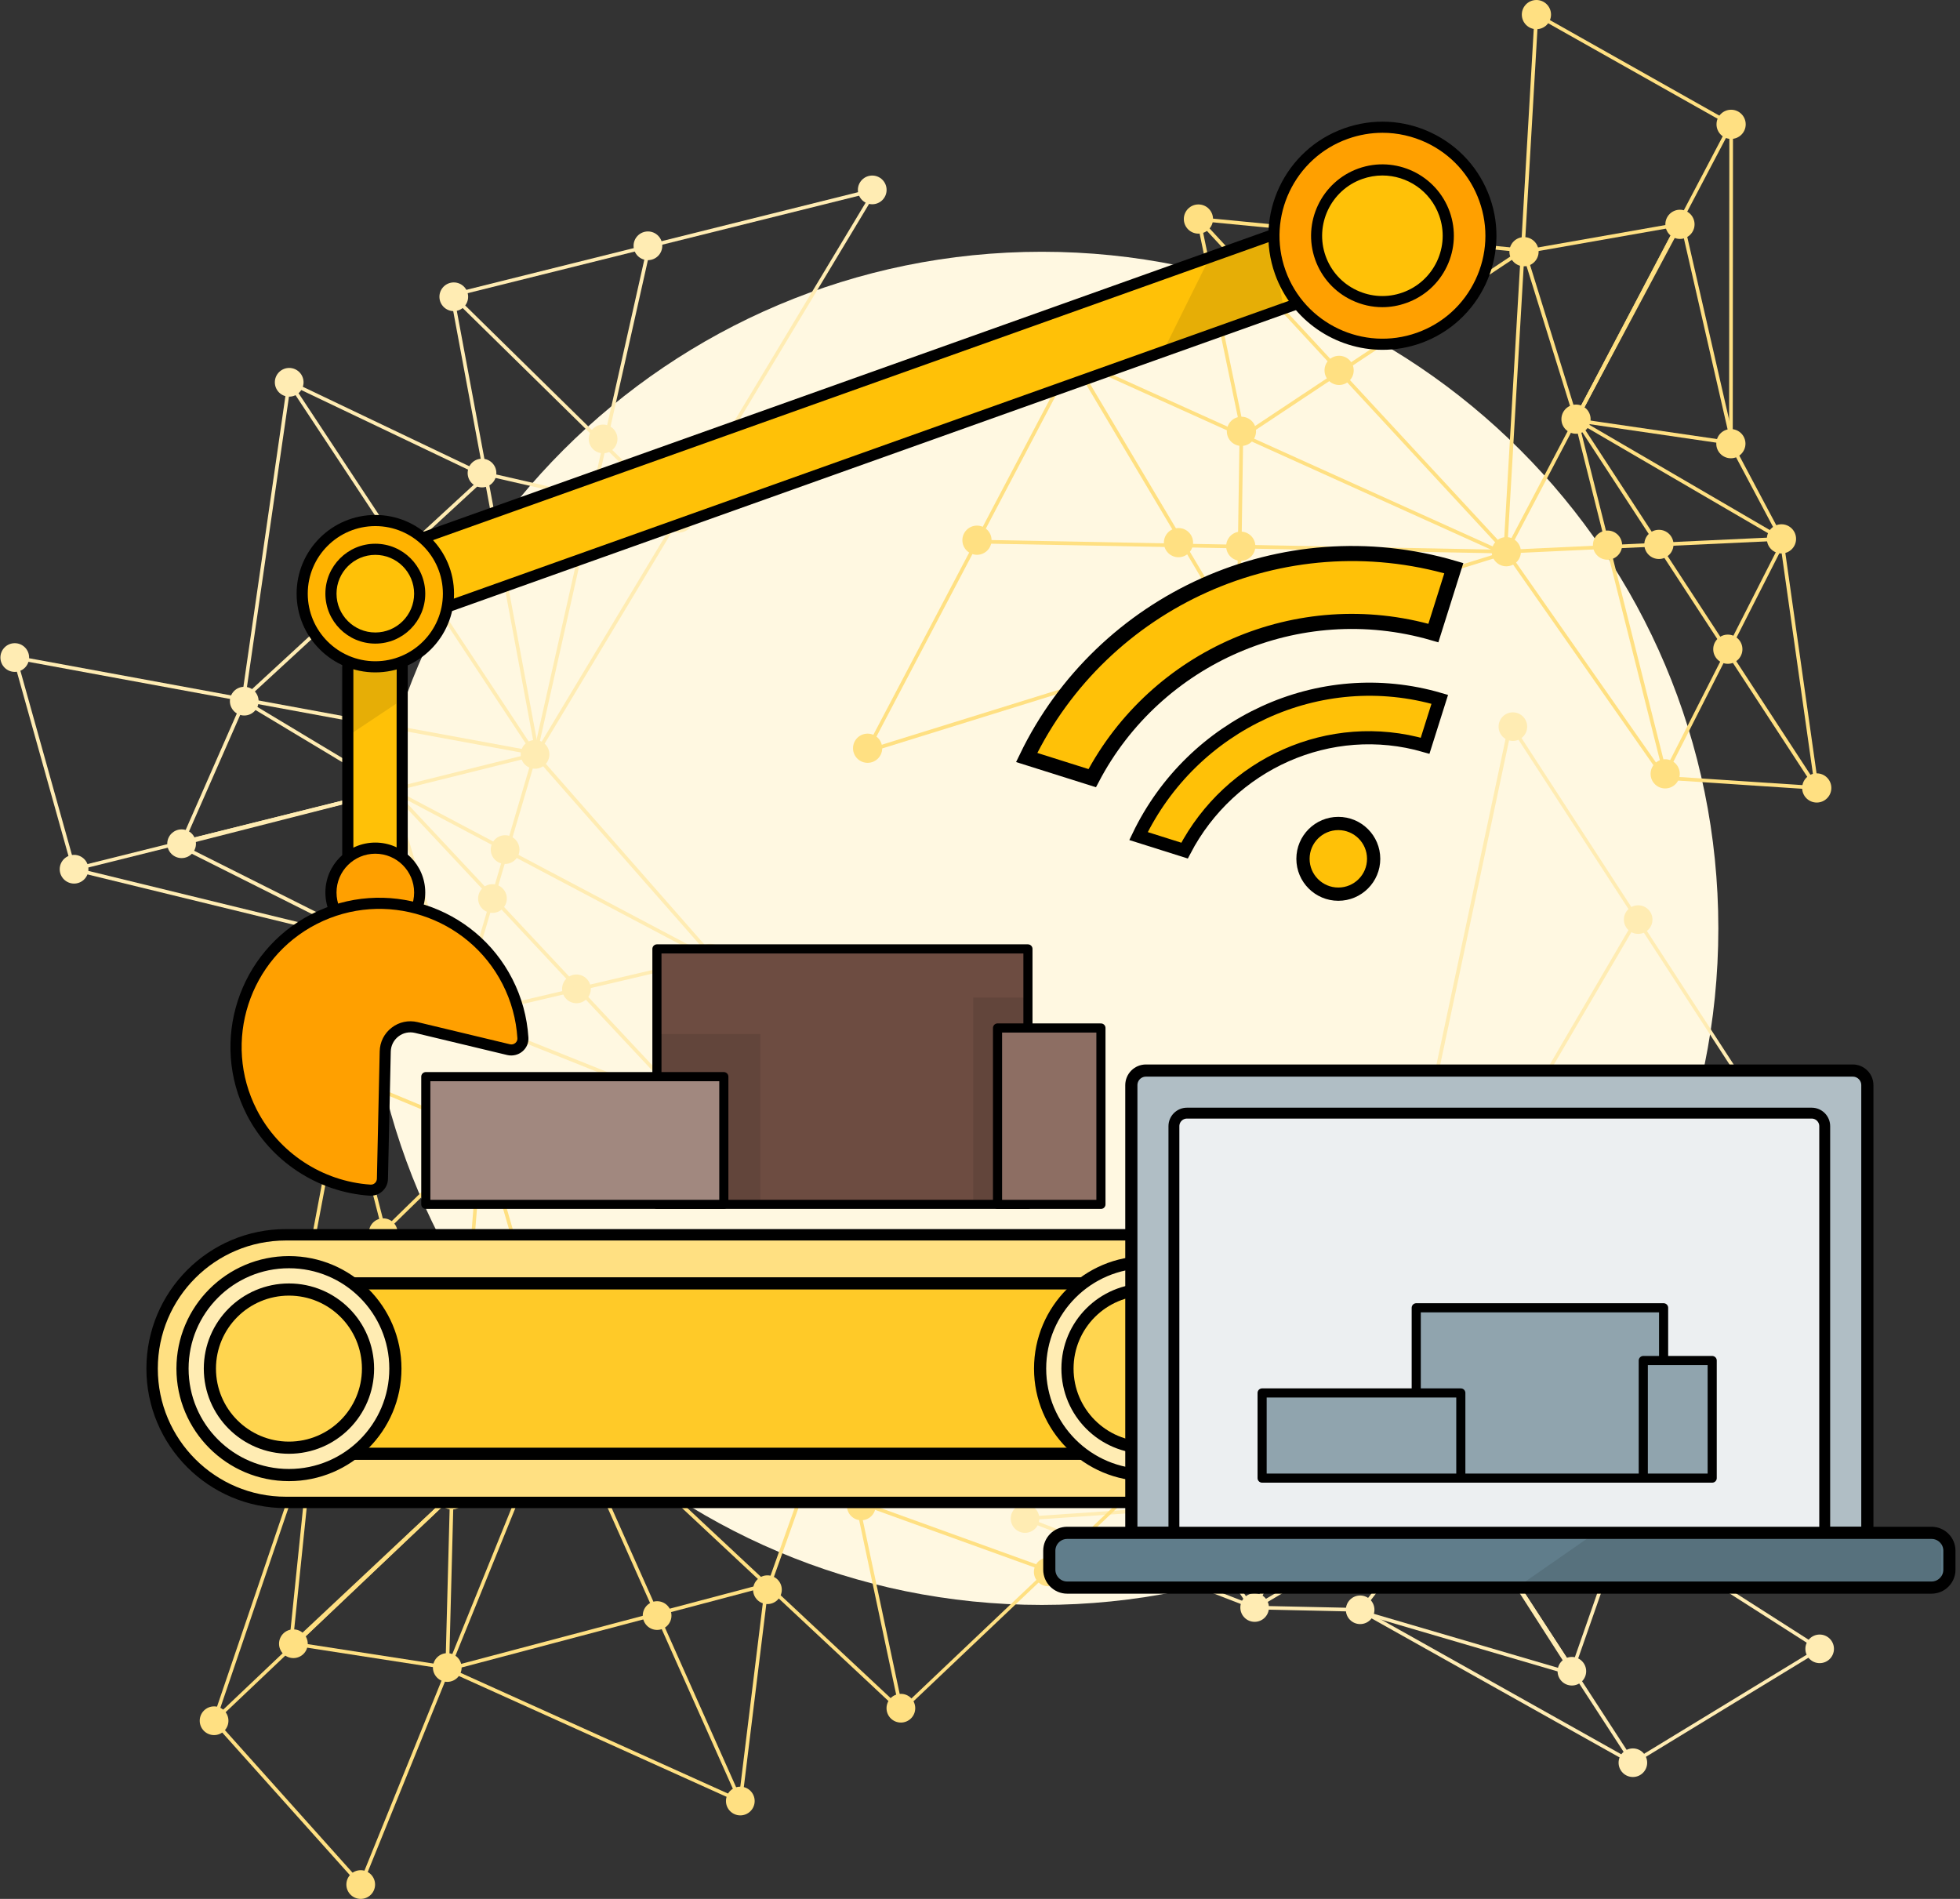 <svg width="384" height="372" viewBox="0 0 384 372" fill="none" xmlns="http://www.w3.org/2000/svg">
<rect x="0" y="0" width="384" height="372" fill="#333333" stroke="none"/>
<g clip-path="url(#clip0)">
<path d="M204.11 314.409C277.312 314.409 336.654 255.067 336.654 181.865C336.654 108.663 277.312 49.321 204.11 49.321C130.908 49.321 71.566 108.663 71.566 181.865C71.566 255.067 130.908 314.409 204.11 314.409Z" fill="#FFF8E1"/>
<path d="M268.826 267.174C268.826 267.197 268.814 267.233 268.814 267.257C268.814 267.364 268.874 267.46 268.957 267.531C268.969 267.567 268.981 267.614 269.005 267.65L319.601 345.511C319.709 345.666 319.911 345.713 320.078 345.618L356.673 323.311C356.78 323.251 356.839 323.132 356.839 323.013C356.839 322.894 356.78 322.775 356.673 322.715L269.768 267.221L342.492 213.503C342.647 213.396 342.683 213.181 342.576 213.026L296.222 141.696C296.15 141.577 296.007 141.517 295.864 141.541C295.721 141.565 295.614 141.672 295.59 141.815L269.053 266.876L268.946 266.959C268.898 267.019 268.85 267.09 268.826 267.174ZM269.923 266.268L296.126 142.804L341.837 213.146L269.923 266.268ZM320.018 344.843L270.352 268.413L355.85 323.013L320.018 344.843Z" fill="#FFECB3"/>
<path d="M313.107 234.463C313.095 234.499 313.095 234.523 313.095 234.559L317.969 298.656C317.981 298.799 318.088 298.93 318.231 298.966C318.374 299.002 318.529 298.954 318.612 298.823L354.254 247.488C354.313 247.392 354.337 247.285 354.301 247.178C354.266 247.071 354.182 246.987 354.075 246.952L313.572 234.201C313.465 234.165 313.345 234.189 313.25 234.261C313.167 234.32 313.131 234.392 313.107 234.463ZM318.6 297.631L313.846 235.035L353.408 247.488L318.6 297.631Z" fill="#FFECB3"/>
<path d="M266.062 315.636C266.05 315.696 266.05 315.756 266.074 315.815C266.11 315.922 266.193 316.006 266.312 316.042L308.639 328.458C308.782 328.494 308.937 328.446 309.02 328.327C309.103 328.208 309.115 328.053 309.032 327.922L285.271 291.363C285.211 291.268 285.104 291.208 284.997 291.208C284.878 291.208 284.77 291.256 284.711 291.339L266.145 315.493C266.098 315.541 266.074 315.589 266.062 315.636ZM307.924 327.517L267.003 315.517L284.949 292.162L307.924 327.517Z" fill="#FFECB3"/>
<path d="M200.475 297.416C200.463 297.476 200.463 297.536 200.487 297.595C200.523 297.691 200.594 297.774 200.69 297.81L245.685 315.231C245.852 315.291 246.043 315.219 246.126 315.064L269.756 267.817C269.815 267.697 269.804 267.566 269.732 267.459C269.661 267.352 269.541 267.292 269.41 267.304L216.741 272.595C216.633 272.607 216.538 272.667 216.479 272.75L200.535 297.285C200.499 297.333 200.487 297.381 200.475 297.416ZM245.638 314.48L201.345 297.321L216.967 273.286L268.838 268.079L245.638 314.48Z" fill="#FFECB3"/>
<path d="M356.506 325.813C358.052 325.813 359.306 324.559 359.306 323.013C359.306 321.466 358.052 320.212 356.506 320.212C354.959 320.212 353.706 321.466 353.706 323.013C353.706 324.559 354.959 325.813 356.506 325.813Z" fill="#FFECB3"/>
<path d="M266.479 318.163C268.026 318.163 269.279 316.909 269.279 315.362C269.279 313.816 268.026 312.562 266.479 312.562C264.932 312.562 263.679 313.816 263.679 315.362C263.679 316.909 264.932 318.163 266.479 318.163Z" fill="#FFECB3"/>
<path d="M269.446 270.462C270.993 270.462 272.247 269.208 272.247 267.662C272.247 266.115 270.993 264.861 269.446 264.861C267.9 264.861 266.646 266.115 266.646 267.662C266.646 269.208 267.9 270.462 269.446 270.462Z" fill="#FFECB3"/>
<path d="M320.948 182.949C322.495 182.949 323.749 181.696 323.749 180.149C323.749 178.603 322.495 177.349 320.948 177.349C319.402 177.349 318.148 178.603 318.148 180.149C318.148 181.696 319.402 182.949 320.948 182.949Z" fill="#FFECB3"/>
<path d="M280.29 217.638C281.837 217.638 283.09 216.384 283.09 214.837C283.09 213.291 281.837 212.037 280.29 212.037C278.743 212.037 277.49 213.291 277.49 214.837C277.49 216.384 278.743 217.638 280.29 217.638Z" fill="#FFECB3"/>
<path d="M217.384 276.242C218.931 276.242 220.185 274.988 220.185 273.441C220.185 271.895 218.931 270.641 217.384 270.641C215.838 270.641 214.584 271.895 214.584 273.441C214.584 274.988 215.838 276.242 217.384 276.242Z" fill="#FFECB3"/>
<path d="M200.821 300.288C202.367 300.288 203.621 299.035 203.621 297.488C203.621 295.941 202.367 294.688 200.821 294.688C199.274 294.688 198.021 295.941 198.021 297.488C198.021 299.035 199.274 300.288 200.821 300.288Z" fill="#FFECB3"/>
<path d="M232.363 298.394C233.909 298.394 235.163 297.14 235.163 295.594C235.163 294.047 233.909 292.793 232.363 292.793C230.816 292.793 229.562 294.047 229.562 295.594C229.562 297.14 230.816 298.394 232.363 298.394Z" fill="#FFECB3"/>
<path d="M261.057 288.014C262.604 288.014 263.857 286.761 263.857 285.214C263.857 283.668 262.604 282.414 261.057 282.414C259.511 282.414 258.257 283.668 258.257 285.214C258.257 286.761 259.511 288.014 261.057 288.014Z" fill="#FFECB3"/>
<path d="M256.362 296.689C257.909 296.689 259.163 295.436 259.163 293.889C259.163 292.343 257.909 291.089 256.362 291.089C254.816 291.089 253.562 292.343 253.562 293.889C253.562 295.436 254.816 296.689 256.362 296.689Z" fill="#FFECB3"/>
<path d="M245.804 317.722C247.351 317.722 248.605 316.468 248.605 314.921C248.605 313.375 247.351 312.121 245.804 312.121C244.258 312.121 243.004 313.375 243.004 314.921C243.004 316.468 244.258 317.722 245.804 317.722Z" fill="#FFECB3"/>
<path d="M296.4 145.151C297.947 145.151 299.201 143.898 299.201 142.351C299.201 140.805 297.947 139.551 296.4 139.551C294.854 139.551 293.6 140.805 293.6 142.351C293.6 143.898 294.854 145.151 296.4 145.151Z" fill="#FFECB3"/>
<path d="M353.956 250.097C355.503 250.097 356.756 248.844 356.756 247.297C356.756 245.751 355.503 244.497 353.956 244.497C352.41 244.497 351.156 245.751 351.156 247.297C351.156 248.844 352.41 250.097 353.956 250.097Z" fill="#FFECB3"/>
<path d="M315.455 259.463C317.001 259.463 318.255 258.21 318.255 256.663C318.255 255.117 317.001 253.863 315.455 253.863C313.908 253.863 312.654 255.117 312.654 256.663C312.654 258.21 313.908 259.463 315.455 259.463Z" fill="#FFECB3"/>
<path d="M314.406 237.407C315.952 237.407 317.206 236.153 317.206 234.606C317.206 233.06 315.952 231.806 314.406 231.806C312.859 231.806 311.605 233.06 311.605 234.606C311.605 236.153 312.859 237.407 314.406 237.407Z" fill="#FFECB3"/>
<path d="M301.667 216.446C303.214 216.446 304.468 215.193 304.468 213.646C304.468 212.099 303.214 210.846 301.667 210.846C300.121 210.846 298.867 212.099 298.867 213.646C298.867 215.193 300.121 216.446 301.667 216.446Z" fill="#FFECB3"/>
<path d="M295.233 226.539C296.779 226.539 298.033 225.285 298.033 223.739C298.033 222.192 296.779 220.938 295.233 220.938C293.686 220.938 292.433 222.192 292.433 223.739C292.433 225.285 293.686 226.539 295.233 226.539Z" fill="#FFECB3"/>
<path d="M319.911 348.12C321.458 348.12 322.711 346.866 322.711 345.32C322.711 343.773 321.458 342.52 319.911 342.52C318.365 342.52 317.111 343.773 317.111 345.32C317.111 346.866 318.365 348.12 319.911 348.12Z" fill="#FFECB3"/>
<path d="M307.959 330.198C309.506 330.198 310.76 328.945 310.76 327.398C310.76 325.851 309.506 324.598 307.959 324.598C306.413 324.598 305.159 325.851 305.159 327.398C305.159 328.945 306.413 330.198 307.959 330.198Z" fill="#FFECB3"/>
<path d="M285.092 294.557C286.639 294.557 287.893 293.303 287.893 291.756C287.893 290.21 286.639 288.956 285.092 288.956C283.546 288.956 282.292 290.21 282.292 291.756C282.292 293.303 283.546 294.557 285.092 294.557Z" fill="#FFECB3"/>
<path d="M317.981 301.528C319.528 301.528 320.781 300.274 320.781 298.728C320.781 297.181 319.528 295.927 317.981 295.927C316.434 295.927 315.181 297.181 315.181 298.728C315.181 300.274 316.434 301.528 317.981 301.528Z" fill="#FFECB3"/>
<path d="M341.861 216.029C343.407 216.029 344.661 214.775 344.661 213.229C344.661 211.682 343.407 210.428 341.861 210.428C340.314 210.428 339.061 211.682 339.061 213.229C339.061 214.775 340.314 216.029 341.861 216.029Z" fill="#FFECB3"/>
<path d="M284.342 291.232L308.043 328.184L318.434 298.465L284.342 291.232ZM307.864 326.599L285.843 292.269L317.517 298.99L307.864 326.599Z" fill="#FFECB3"/>
<path d="M279.051 214.516L314.227 234.904L314.585 234.308L281.541 215.159L341.861 213.574L341.849 212.871L279.051 214.516Z" fill="#FFECB3"/>
<path d="M268.719 268.198L354.039 247.643L353.872 246.951L270.161 267.137L321.031 180.197L320.424 179.851L268.719 268.198Z" fill="#FFECB3"/>
<path d="M217.039 273.37C217.015 273.465 217.039 273.561 217.086 273.632L244.648 314.779C244.756 314.934 244.97 314.981 245.137 314.874C245.292 314.767 245.34 314.552 245.232 314.386L218.195 274.025L284.198 291.876L245.626 314.624C245.495 314.707 245.423 314.862 245.459 315.017C245.495 315.172 245.638 315.279 245.792 315.279L266.372 315.732L319.721 345.642C319.887 345.737 320.102 345.677 320.197 345.511C320.293 345.344 320.233 345.129 320.066 345.034L266.646 315.065C266.598 315.041 266.539 315.017 266.479 315.017L247.044 314.6L285.271 292.055C285.39 291.983 285.461 291.84 285.438 291.709C285.414 291.566 285.318 291.459 285.187 291.423L217.468 273.108C217.325 273.072 217.182 273.12 217.086 273.239C217.062 273.275 217.051 273.322 217.039 273.37Z" fill="#FFECB3"/>
<path d="M200.475 297.417C200.463 297.452 200.463 297.476 200.463 297.512C200.475 297.703 200.642 297.846 200.833 297.834L285.104 292.09C285.295 292.078 285.438 291.911 285.426 291.721C285.414 291.53 285.247 291.387 285.056 291.399L200.785 297.143C200.63 297.154 200.511 297.274 200.475 297.417Z" fill="#FFECB3"/>
<path d="M105.61 147.844C105.598 147.868 105.574 147.892 105.563 147.916C105.491 147.987 105.384 148.035 105.277 148.011C105.241 148.035 105.205 148.059 105.157 148.059L14.594 170.616C14.404 170.664 14.225 170.557 14.165 170.366L2.547 128.886C2.511 128.767 2.547 128.647 2.63 128.552C2.714 128.457 2.833 128.421 2.952 128.445L104.86 147.201L88.225 57.901C88.189 57.722 88.308 57.544 88.487 57.496L171.435 36.821C171.578 36.785 171.721 36.833 171.805 36.952C171.888 37.071 171.9 37.226 171.829 37.346L105.634 147.463L105.658 147.594C105.67 147.69 105.658 147.773 105.61 147.844ZM105.443 146.426L170.792 37.715L88.975 58.092L105.443 146.426ZM14.761 169.866L103.656 147.713L3.393 129.255L14.761 169.866Z" fill="#FFECB3"/>
<path d="M95.482 93.459C95.47 93.483 95.446 93.518 95.422 93.542L47.912 137.322C47.805 137.418 47.638 137.441 47.507 137.37C47.376 137.298 47.304 137.155 47.328 137.013L56.313 74.846C56.325 74.738 56.397 74.643 56.492 74.584C56.587 74.536 56.706 74.524 56.814 74.572L95.327 92.958C95.434 93.006 95.505 93.113 95.517 93.221C95.541 93.304 95.517 93.387 95.482 93.459ZM48.162 136.119L94.552 93.364L56.945 75.418L48.162 136.119Z" fill="#FFECB3"/>
<path d="M74.438 185.369C74.402 185.416 74.366 185.464 74.307 185.5C74.199 185.559 74.08 185.559 73.973 185.511L34.352 165.635C34.221 165.564 34.149 165.433 34.161 165.278C34.173 165.135 34.28 165.016 34.423 164.98L76.952 154.386C77.059 154.363 77.178 154.386 77.262 154.458C77.345 154.529 77.393 154.649 77.381 154.756L74.474 185.237C74.485 185.273 74.462 185.321 74.438 185.369ZM35.531 165.409L73.842 184.63L76.654 155.161L35.531 165.409Z" fill="#FFECB3"/>
<path d="M135.139 216.923C135.103 216.97 135.067 217.018 135.007 217.054C134.912 217.101 134.805 217.113 134.71 217.078L89.69 199.048C89.523 198.977 89.428 198.798 89.488 198.619L104.502 147.69C104.538 147.57 104.633 147.475 104.764 147.439C104.895 147.415 105.014 147.451 105.11 147.547L140.203 187.537C140.274 187.621 140.298 187.728 140.286 187.835L135.198 216.803C135.174 216.839 135.162 216.887 135.139 216.923ZM90.25 198.512L134.567 216.255L139.559 187.883L104.991 148.5L90.25 198.512Z" fill="#FFECB3"/>
<path d="M2.893 131.626C4.446 131.626 5.705 130.367 5.705 128.814C5.705 127.261 4.446 126.002 2.893 126.002C1.34 126.002 0.081 127.261 0.081 128.814C0.081 130.367 1.34 131.626 2.893 131.626Z" fill="#FFECB3"/>
<path d="M74.319 187.692C75.872 187.692 77.131 186.433 77.131 184.88C77.131 183.326 75.872 182.067 74.319 182.067C72.765 182.067 71.506 183.326 71.506 184.88C71.506 186.433 72.765 187.692 74.319 187.692Z" fill="#FFECB3"/>
<path d="M104.824 150.597C106.377 150.597 107.636 149.338 107.636 147.785C107.636 146.231 106.377 144.972 104.824 144.972C103.271 144.972 102.012 146.231 102.012 147.785C102.012 149.338 103.271 150.597 104.824 150.597Z" fill="#FFECB3"/>
<path d="M126.941 50.965C128.494 50.965 129.753 49.706 129.753 48.153C129.753 46.6 128.494 45.341 126.941 45.341C125.387 45.341 124.128 46.6 124.128 48.153C124.128 49.706 125.387 50.965 126.941 50.965Z" fill="#FFECB3"/>
<path d="M133.053 104.326C134.607 104.326 135.866 103.067 135.866 101.514C135.866 99.961 134.607 98.702 133.053 98.702C131.5 98.702 130.241 99.961 130.241 101.514C130.241 103.067 131.5 104.326 133.053 104.326Z" fill="#FFECB3"/>
<path d="M139.143 190.528C140.696 190.528 141.955 189.269 141.955 187.716C141.955 186.163 140.696 184.904 139.143 184.904C137.59 184.904 136.331 186.163 136.331 187.716C136.331 189.269 137.59 190.528 139.143 190.528Z" fill="#FFECB3"/>
<path d="M134.829 219.556C136.382 219.556 137.641 218.297 137.641 216.744C137.641 215.19 136.382 213.931 134.829 213.931C133.276 213.931 132.017 215.19 132.017 216.744C132.017 218.297 133.276 219.556 134.829 219.556Z" fill="#FFECB3"/>
<path d="M112.939 196.534C114.492 196.534 115.751 195.275 115.751 193.722C115.751 192.169 114.492 190.909 112.939 190.909C111.386 190.909 110.126 192.169 110.126 193.722C110.126 195.275 111.386 196.534 112.939 196.534Z" fill="#FFECB3"/>
<path d="M98.961 169.246C100.514 169.246 101.773 167.987 101.773 166.434C101.773 164.88 100.514 163.621 98.961 163.621C97.408 163.621 96.149 164.88 96.149 166.434C96.149 167.987 97.408 169.246 98.961 169.246Z" fill="#FFECB3"/>
<path d="M96.483 178.838C98.036 178.838 99.295 177.579 99.295 176.026C99.295 174.473 98.036 173.214 96.483 173.214C94.93 173.214 93.67 174.473 93.67 176.026C93.67 177.579 94.93 178.838 96.483 178.838Z" fill="#FFECB3"/>
<path d="M89.822 201.527C91.375 201.527 92.634 200.268 92.634 198.715C92.634 197.161 91.375 195.902 89.822 195.902C88.268 195.902 87.009 197.161 87.009 198.715C87.009 200.268 88.268 201.527 89.822 201.527Z" fill="#FFECB3"/>
<path d="M170.887 40.015C172.441 40.015 173.7 38.755 173.7 37.202C173.7 35.649 172.441 34.39 170.887 34.39C169.334 34.39 168.075 35.649 168.075 37.202C168.075 38.755 169.334 40.015 170.887 40.015Z" fill="#FFECB3"/>
<path d="M56.659 77.705C58.212 77.705 59.471 76.446 59.471 74.893C59.471 73.34 58.212 72.081 56.659 72.081C55.106 72.081 53.847 73.34 53.847 74.893C53.847 76.446 55.106 77.705 56.659 77.705Z" fill="#FFECB3"/>
<path d="M78.549 110.976C80.102 110.976 81.361 109.716 81.361 108.163C81.361 106.61 80.102 105.351 78.549 105.351C76.995 105.351 75.736 106.61 75.736 108.163C75.736 109.716 76.995 110.976 78.549 110.976Z" fill="#FFECB3"/>
<path d="M94.433 95.484C95.987 95.484 97.246 94.225 97.246 92.672C97.246 91.119 95.987 89.86 94.433 89.86C92.88 89.86 91.621 91.119 91.621 92.672C91.621 94.225 92.88 95.484 94.433 95.484Z" fill="#FFECB3"/>
<path d="M118.158 88.799C119.712 88.799 120.971 87.54 120.971 85.987C120.971 84.434 119.712 83.175 118.158 83.175C116.605 83.175 115.346 84.434 115.346 85.987C115.346 87.54 116.605 88.799 118.158 88.799Z" fill="#FFECB3"/>
<path d="M115.978 100.632C117.531 100.632 118.79 99.373 118.79 97.82C118.79 96.267 117.531 95.008 115.978 95.008C114.425 95.008 113.166 96.267 113.166 97.82C113.166 99.373 114.425 100.632 115.978 100.632Z" fill="#FFECB3"/>
<path d="M14.511 173.095C16.064 173.095 17.323 171.836 17.323 170.282C17.323 168.729 16.064 167.47 14.511 167.47C12.958 167.47 11.699 168.729 11.699 170.282C11.699 171.836 12.958 173.095 14.511 173.095Z" fill="#FFECB3"/>
<path d="M35.579 168.102C37.132 168.102 38.391 166.843 38.391 165.29C38.391 163.736 37.132 162.477 35.579 162.477C34.026 162.477 32.767 163.736 32.767 165.29C32.767 166.843 34.026 168.102 35.579 168.102Z" fill="#FFECB3"/>
<path d="M76.821 157.58C78.374 157.58 79.633 156.321 79.633 154.768C79.633 153.214 78.374 151.955 76.821 151.955C75.268 151.955 74.009 153.214 74.009 154.768C74.009 156.321 75.268 157.58 76.821 157.58Z" fill="#FFECB3"/>
<path d="M47.853 140.17C49.406 140.17 50.665 138.911 50.665 137.358C50.665 135.805 49.406 134.546 47.853 134.546C46.3 134.546 45.041 135.805 45.041 137.358C45.041 138.911 46.3 140.17 47.853 140.17Z" fill="#FFECB3"/>
<path d="M88.904 60.951C90.457 60.951 91.716 59.692 91.716 58.139C91.716 56.586 90.457 55.327 88.904 55.327C87.351 55.327 86.092 56.586 86.092 58.139C86.092 59.692 87.351 60.951 88.904 60.951Z" fill="#FFECB3"/>
<path d="M77.715 154.899L34.959 165.814L47.686 136.845L77.715 154.899ZM36.199 164.777L75.915 154.636L48.02 137.87L36.199 164.777Z" fill="#FFECB3"/>
<path d="M134.186 102.134L94.35 93.006L94.505 92.327L131.922 100.894L88.654 58.389L89.154 57.889L134.186 102.134Z" fill="#FFECB3"/>
<path d="M104.991 148.667L56.361 75.084L56.957 74.703L104.669 146.903L126.845 48.142L127.536 48.297L104.991 148.667Z" fill="#FFECB3"/>
<path d="M139.44 187.894C139.393 187.978 139.309 188.037 139.214 188.061L90.763 199.417C90.572 199.465 90.381 199.346 90.346 199.155C90.298 198.965 90.417 198.774 90.608 198.738L138.153 187.597L77.393 155.482L90.155 198.631C90.203 198.786 90.143 198.941 90 199.024C89.869 199.108 89.69 199.096 89.583 198.988L74.151 185.213L14.428 170.64C14.237 170.592 14.118 170.402 14.165 170.211C14.213 170.02 14.404 169.901 14.594 169.949L74.402 184.546C74.461 184.558 74.509 184.582 74.557 184.629L89.13 197.642L76.475 154.875C76.439 154.744 76.475 154.589 76.594 154.505C76.701 154.41 76.856 154.398 76.987 154.47L139.309 187.418C139.44 187.489 139.512 187.632 139.488 187.775C139.488 187.799 139.464 187.847 139.44 187.894Z" fill="#FFECB3"/>
<path d="M135.139 216.922C135.127 216.946 135.103 216.97 135.079 216.994C134.936 217.125 134.71 217.125 134.579 216.982L76.559 155.006C76.428 154.863 76.428 154.636 76.571 154.505C76.714 154.374 76.94 154.374 77.071 154.517L135.091 216.493C135.198 216.613 135.21 216.791 135.139 216.922Z" fill="#FFECB3"/>
<path d="M294.983 108.866C295.007 108.854 295.043 108.843 295.067 108.831C295.162 108.771 295.222 108.676 295.233 108.569C295.269 108.545 295.293 108.509 295.317 108.473L339.466 24.523C339.562 24.357 339.49 24.142 339.323 24.047L301.192 2.55C301.084 2.49 300.953 2.49 300.846 2.55C300.739 2.61 300.667 2.717 300.655 2.848L294.554 107.997L210.39 69.984C210.223 69.9 210.009 69.972 209.925 70.139L169.482 147.034C169.41 147.165 169.434 147.32 169.518 147.427C169.613 147.534 169.756 147.582 169.899 147.534L294.614 108.795L294.733 108.854C294.816 108.89 294.9 108.89 294.983 108.866ZM293.625 108.354L170.507 146.593L210.39 70.758L293.625 108.354ZM338.68 24.488L295.341 106.888L301.346 3.444L338.68 24.488Z" fill="#FFE082"/>
<path d="M243.743 85.725C243.779 85.713 243.803 85.701 243.839 85.678L298.534 49.357C298.665 49.274 298.725 49.119 298.689 48.976C298.653 48.833 298.522 48.725 298.379 48.702L234.83 42.553C234.711 42.541 234.604 42.589 234.532 42.672C234.461 42.755 234.425 42.875 234.449 42.982L243.291 85.451C243.314 85.57 243.398 85.666 243.505 85.713C243.577 85.737 243.66 85.749 243.743 85.725ZM297.295 49.321L243.874 84.796L235.247 43.327L297.295 49.321Z" fill="#FFE082"/>
<path d="M339.561 87.155C339.621 87.131 339.68 87.107 339.716 87.06C339.8 86.976 339.823 86.857 339.8 86.738L329.742 42.827C329.707 42.684 329.587 42.577 329.444 42.553C329.301 42.529 329.147 42.612 329.087 42.743L308.353 82.162C308.293 82.269 308.293 82.388 308.353 82.496C308.412 82.603 308.508 82.674 308.615 82.686L339.406 87.179C339.454 87.179 339.514 87.167 339.561 87.155ZM329.266 43.923L338.989 86.392L309.223 82.043L329.266 43.923Z" fill="#FFE082"/>
<path d="M356.041 154.696C356.101 154.672 356.149 154.649 356.196 154.601C356.268 154.517 356.303 154.41 356.292 154.303L349.38 105.506C349.356 105.327 349.19 105.196 349.011 105.196L295.102 107.711C294.971 107.723 294.852 107.794 294.792 107.913C294.732 108.032 294.744 108.163 294.816 108.271L325.81 152.587C325.87 152.67 325.977 152.73 326.084 152.742L355.91 154.708C355.958 154.72 356.006 154.708 356.041 154.696ZM348.713 105.935L355.517 153.969L326.299 152.039L295.769 108.402L348.713 105.935Z" fill="#FFE082"/>
<path d="M301.013 5.72C302.592 5.72 303.873 4.439 303.873 2.86C303.873 1.28 302.592 0 301.013 0C299.433 0 298.153 1.28 298.153 2.86C298.153 4.439 299.433 5.72 301.013 5.72Z" fill="#FFE082"/>
<path d="M339.108 89.777C340.688 89.777 341.968 88.496 341.968 86.917C341.968 85.337 340.688 84.057 339.108 84.057C337.529 84.057 336.249 85.337 336.249 86.917C336.249 88.496 337.529 89.777 339.108 89.777Z" fill="#FFE082"/>
<path d="M295.114 110.94C296.693 110.94 297.974 109.66 297.974 108.08C297.974 106.501 296.693 105.22 295.114 105.22C293.534 105.22 292.254 106.501 292.254 108.08C292.254 109.66 293.534 110.94 295.114 110.94Z" fill="#FFE082"/>
<path d="M191.407 108.688C192.987 108.688 194.267 107.407 194.267 105.828C194.267 104.248 192.987 102.968 191.407 102.968C189.828 102.968 188.547 104.248 188.547 105.828C188.547 107.407 189.828 108.688 191.407 108.688Z" fill="#FFE082"/>
<path d="M242.611 127.622C244.191 127.622 245.471 126.342 245.471 124.762C245.471 123.183 244.191 121.903 242.611 121.903C241.032 121.903 239.751 123.183 239.751 124.762C239.751 126.342 241.032 127.622 242.611 127.622Z" fill="#FFE082"/>
<path d="M326.239 154.458C327.819 154.458 329.099 153.177 329.099 151.598C329.099 150.018 327.819 148.738 326.239 148.738C324.66 148.738 323.379 150.018 323.379 151.598C323.379 153.177 324.66 154.458 326.239 154.458Z" fill="#FFE082"/>
<path d="M355.934 157.222C357.514 157.222 358.794 155.942 358.794 154.362C358.794 152.783 357.514 151.502 355.934 151.502C354.355 151.502 353.074 152.783 353.074 154.362C353.074 155.942 354.355 157.222 355.934 157.222Z" fill="#FFE082"/>
<path d="M338.513 130.042C340.092 130.042 341.373 128.761 341.373 127.182C341.373 125.602 340.092 124.322 338.513 124.322C336.933 124.322 335.653 125.602 335.653 127.182C335.653 128.761 336.933 130.042 338.513 130.042Z" fill="#FFE082"/>
<path d="M314.942 109.653C316.522 109.653 317.802 108.372 317.802 106.793C317.802 105.214 316.522 103.933 314.942 103.933C313.363 103.933 312.083 105.214 312.083 106.793C312.083 108.372 313.363 109.653 314.942 109.653Z" fill="#FFE082"/>
<path d="M325.012 109.51C326.591 109.51 327.872 108.23 327.872 106.65C327.872 105.071 326.591 103.79 325.012 103.79C323.432 103.79 322.152 105.071 322.152 106.65C322.152 108.23 323.432 109.51 325.012 109.51Z" fill="#FFE082"/>
<path d="M349.023 108.426C350.602 108.426 351.883 107.145 351.883 105.566C351.883 103.986 350.602 102.706 349.023 102.706C347.443 102.706 346.163 103.986 346.163 105.566C346.163 107.145 347.443 108.426 349.023 108.426Z" fill="#FFE082"/>
<path d="M169.982 149.441C171.561 149.441 172.842 148.161 172.842 146.581C172.842 145.002 171.561 143.721 169.982 143.721C168.402 143.721 167.122 145.002 167.122 146.581C167.122 148.161 168.402 149.441 169.982 149.441Z" fill="#FFE082"/>
<path d="M234.794 45.77C236.374 45.77 237.654 44.49 237.654 42.91C237.654 41.331 236.374 40.05 234.794 40.05C233.215 40.05 231.935 41.331 231.935 42.91C231.935 44.49 233.215 45.77 234.794 45.77Z" fill="#FFE082"/>
<path d="M262.356 75.418C263.936 75.418 265.216 74.137 265.216 72.558C265.216 70.978 263.936 69.698 262.356 69.698C260.777 69.698 259.497 70.978 259.497 72.558C259.497 74.137 260.777 75.418 262.356 75.418Z" fill="#FFE082"/>
<path d="M243.219 87.358C244.798 87.358 246.079 86.077 246.079 84.498C246.079 82.918 244.798 81.638 243.219 81.638C241.639 81.638 240.359 82.918 240.359 84.498C240.359 86.077 241.639 87.358 243.219 87.358Z" fill="#FFE082"/>
<path d="M230.886 109.164C232.465 109.164 233.746 107.884 233.746 106.304C233.746 104.725 232.465 103.445 230.886 103.445C229.306 103.445 228.026 104.725 228.026 106.304C228.026 107.884 229.306 109.164 230.886 109.164Z" fill="#FFE082"/>
<path d="M243.088 109.867C244.667 109.867 245.948 108.587 245.948 107.007C245.948 105.428 244.667 104.147 243.088 104.147C241.508 104.147 240.228 105.428 240.228 107.007C240.228 108.587 241.508 109.867 243.088 109.867Z" fill="#FFE082"/>
<path d="M339.156 27.217C340.736 27.217 342.016 25.936 342.016 24.357C342.016 22.777 340.736 21.497 339.156 21.497C337.577 21.497 336.296 22.777 336.296 24.357C336.296 25.936 337.577 27.217 339.156 27.217Z" fill="#FFE082"/>
<path d="M329.135 46.807C330.714 46.807 331.995 45.526 331.995 43.947C331.995 42.367 330.714 41.087 329.135 41.087C327.555 41.087 326.275 42.367 326.275 43.947C326.275 45.526 327.555 46.807 329.135 46.807Z" fill="#FFE082"/>
<path d="M308.77 84.974C310.35 84.974 311.63 83.694 311.63 82.115C311.63 80.535 310.35 79.255 308.77 79.255C307.191 79.255 305.91 80.535 305.91 82.115C305.91 83.694 307.191 84.974 308.77 84.974Z" fill="#FFE082"/>
<path d="M298.582 52.169C300.161 52.169 301.441 50.889 301.441 49.309C301.441 47.73 300.161 46.45 298.582 46.45C297.002 46.45 295.722 47.73 295.722 49.309C295.722 50.889 297.002 52.169 298.582 52.169Z" fill="#FFE082"/>
<path d="M210.461 73.559C212.041 73.559 213.321 72.278 213.321 70.699C213.321 69.119 212.041 67.839 210.461 67.839C208.882 67.839 207.602 69.119 207.602 70.699C207.602 72.278 208.882 73.559 210.461 73.559Z" fill="#FFE082"/>
<path d="M308.687 83.032L329.79 43.47L298.117 49.035L308.687 83.032ZM328.468 44.423L308.854 81.185L299.047 49.595L328.468 44.423Z" fill="#FFE082"/>
<path d="M242.957 126.026L243.577 84.498L242.862 84.486L242.278 123.487L210.772 70.508L210.152 70.877L242.957 126.026Z" fill="#FFE082"/>
<path d="M295.948 108.449L235.056 42.672L234.532 43.148L294.28 107.699L191.419 105.744L191.407 106.459L295.948 108.449Z" fill="#FFE082"/>
<path d="M326.346 151.943C326.441 151.92 326.513 151.848 326.561 151.765L349.476 106.674C349.571 106.495 349.499 106.28 349.321 106.197C349.142 106.102 348.927 106.173 348.844 106.352L326.358 150.597L309.33 82.853L348.844 105.887C348.987 105.971 349.154 105.947 349.273 105.84C349.392 105.732 349.416 105.554 349.344 105.411L339.478 86.845L339.525 24.369C339.525 24.166 339.371 24.011 339.168 24.011C338.965 24.011 338.811 24.166 338.811 24.369L338.763 86.941C338.763 87 338.775 87.06 338.811 87.107L348.129 104.648L308.949 81.805C308.829 81.733 308.663 81.745 308.555 81.828C308.436 81.912 308.388 82.067 308.424 82.198L325.893 151.693C325.929 151.836 326.048 151.943 326.203 151.967C326.251 151.955 326.298 151.955 326.346 151.943Z" fill="#FFE082"/>
<path d="M356.041 154.696C356.077 154.684 356.101 154.672 356.137 154.649C356.304 154.541 356.351 154.315 356.244 154.148L309.068 81.912C308.961 81.745 308.734 81.698 308.567 81.805C308.401 81.912 308.353 82.138 308.46 82.305L355.624 154.553C355.732 154.696 355.898 154.744 356.041 154.696Z" fill="#FFE082"/>
<path d="M109.829 272.333C109.805 272.333 109.769 272.333 109.745 272.345C109.638 272.369 109.555 272.44 109.507 272.535C109.471 272.547 109.435 272.571 109.4 272.607L41.704 336.847C41.561 336.978 41.561 337.193 41.68 337.336L70.41 369.426C70.493 369.521 70.612 369.557 70.732 369.533C70.851 369.509 70.946 369.426 70.994 369.319L109.948 273.298L176.321 335.346C176.452 335.477 176.667 335.477 176.798 335.346L238.81 276.503C238.917 276.408 238.953 276.253 238.893 276.122C238.845 275.991 238.714 275.896 238.571 275.896L110.162 272.523L110.067 272.428C110.007 272.369 109.924 272.333 109.829 272.333ZM110.937 273.25L237.737 276.587L176.583 334.619L110.937 273.25ZM42.431 337.109L108.887 274.061L70.565 368.532L42.431 337.109Z" fill="#FFE082"/>
<path d="M150.248 310.119C150.213 310.119 150.177 310.119 150.153 310.131L87.7 326.659C87.557 326.694 87.45 326.825 87.438 326.968C87.426 327.111 87.51 327.254 87.641 327.314L144.886 353.148C144.993 353.196 145.101 353.184 145.208 353.136C145.303 353.077 145.375 352.981 145.387 352.874L150.594 310.512C150.606 310.393 150.558 310.286 150.475 310.202C150.415 310.155 150.332 310.119 150.248 310.119ZM88.844 327.088L149.831 310.953L144.755 352.326L88.844 327.088Z" fill="#FFE082"/>
<path d="M61.437 278.458C61.377 278.458 61.318 278.469 61.258 278.505C61.151 278.565 61.091 278.66 61.079 278.779L56.551 322.869C56.539 323.012 56.611 323.155 56.742 323.227C56.873 323.286 57.028 323.262 57.135 323.167L88.927 293.007C89.011 292.924 89.047 292.817 89.035 292.697C89.023 292.59 88.951 292.483 88.844 292.435L61.58 278.505C61.544 278.469 61.496 278.458 61.437 278.458ZM57.349 321.999L61.735 279.363L88.093 292.828L57.349 321.999Z" fill="#FFE082"/>
<path d="M67.455 210.309C67.395 210.309 67.336 210.321 67.276 210.356C67.181 210.404 67.121 210.499 67.097 210.595L58.101 258.236C58.065 258.415 58.172 258.593 58.351 258.641L109.364 273.357C109.483 273.393 109.626 273.357 109.71 273.262C109.793 273.167 109.829 273.036 109.793 272.917L94.945 221.832C94.922 221.725 94.838 221.641 94.743 221.605L67.574 210.333C67.538 210.321 67.502 210.309 67.455 210.309ZM58.851 258.057L67.705 211.155L94.314 222.201L108.947 272.511L58.851 258.057Z" fill="#FFE082"/>
<path d="M70.672 372C72.225 372 73.484 370.741 73.484 369.188C73.484 367.635 72.225 366.375 70.672 366.375C69.119 366.375 67.86 367.635 67.86 369.188C67.86 370.741 69.119 372 70.672 372Z" fill="#FFE082"/>
<path d="M61.782 281.627C63.336 281.627 64.595 280.368 64.595 278.815C64.595 277.262 63.336 276.003 61.782 276.003C60.229 276.003 58.97 277.262 58.97 278.815C58.97 280.368 60.229 281.627 61.782 281.627Z" fill="#FFE082"/>
<path d="M109.459 275.836C111.012 275.836 112.271 274.577 112.271 273.024C112.271 271.471 111.012 270.212 109.459 270.212C107.906 270.212 106.647 271.471 106.647 273.024C106.647 274.577 107.906 275.836 109.459 275.836Z" fill="#FFE082"/>
<path d="M205.373 310.751C206.926 310.751 208.185 309.492 208.185 307.938C208.185 306.385 206.926 305.126 205.373 305.126C203.82 305.126 202.561 306.385 202.561 307.938C202.561 309.492 203.82 310.751 205.373 310.751Z" fill="#FFE082"/>
<path d="M163.654 276.909C165.207 276.909 166.466 275.65 166.466 274.096C166.466 272.543 165.207 271.284 163.654 271.284C162.101 271.284 160.842 272.543 160.842 274.096C160.842 275.65 162.101 276.909 163.654 276.909Z" fill="#FFE082"/>
<path d="M94.242 225.443C95.796 225.443 97.055 224.183 97.055 222.63C97.055 221.077 95.796 219.818 94.242 219.818C92.689 219.818 91.43 221.077 91.43 222.63C91.43 224.183 92.689 225.443 94.242 225.443Z" fill="#FFE082"/>
<path d="M67.443 213.478C68.996 213.478 70.255 212.219 70.255 210.666C70.255 209.113 68.996 207.854 67.443 207.854C65.889 207.854 64.63 209.113 64.63 210.666C64.63 212.219 65.889 213.478 67.443 213.478Z" fill="#FFE082"/>
<path d="M75.081 244.306C76.634 244.306 77.894 243.047 77.894 241.494C77.894 239.94 76.634 238.681 75.081 238.681C73.528 238.681 72.269 239.94 72.269 241.494C72.269 243.047 73.528 244.306 75.081 244.306Z" fill="#FFE082"/>
<path d="M90.584 270.772C92.137 270.772 93.396 269.513 93.396 267.959C93.396 266.406 92.137 265.147 90.584 265.147C89.031 265.147 87.772 266.406 87.772 267.959C87.772 269.513 89.031 270.772 90.584 270.772Z" fill="#FFE082"/>
<path d="M81.158 267.709C82.712 267.709 83.971 266.45 83.971 264.897C83.971 263.344 82.712 262.085 81.158 262.085C79.605 262.085 78.346 263.344 78.346 264.897C78.346 266.45 79.605 267.709 81.158 267.709Z" fill="#FFE082"/>
<path d="M58.446 261.119C59.999 261.119 61.258 259.86 61.258 258.307C61.258 256.754 59.999 255.495 58.446 255.495C56.893 255.495 55.634 256.754 55.634 258.307C55.634 259.86 56.893 261.119 58.446 261.119Z" fill="#FFE082"/>
<path d="M238.226 279.578C239.779 279.578 241.038 278.319 241.038 276.766C241.038 275.212 239.779 273.953 238.226 273.953C236.673 273.953 235.414 275.212 235.414 276.766C235.414 278.319 236.673 279.578 238.226 279.578Z" fill="#FFE082"/>
<path d="M145.041 355.639C146.594 355.639 147.853 354.38 147.853 352.827C147.853 351.273 146.594 350.014 145.041 350.014C143.488 350.014 142.229 351.273 142.229 352.827C142.229 354.38 143.488 355.639 145.041 355.639Z" fill="#FFE082"/>
<path d="M128.74 319.306C130.293 319.306 131.552 318.047 131.552 316.494C131.552 314.941 130.293 313.682 128.74 313.682C127.187 313.682 125.928 314.941 125.928 316.494C125.928 318.047 127.187 319.306 128.74 319.306Z" fill="#FFE082"/>
<path d="M150.356 314.242C151.909 314.242 153.168 312.983 153.168 311.43C153.168 309.877 151.909 308.618 150.356 308.618C148.803 308.618 147.543 309.877 147.543 311.43C147.543 312.983 148.803 314.242 150.356 314.242Z" fill="#FFE082"/>
<path d="M168.742 297.821C170.296 297.821 171.555 296.562 171.555 295.009C171.555 293.456 170.296 292.197 168.742 292.197C167.189 292.197 165.93 293.456 165.93 295.009C165.93 296.562 167.189 297.821 168.742 297.821Z" fill="#FFE082"/>
<path d="M157.589 293.305C159.142 293.305 160.401 292.046 160.401 290.493C160.401 288.94 159.142 287.681 157.589 287.681C156.035 287.681 154.776 288.94 154.776 290.493C154.776 292.046 156.035 293.305 157.589 293.305Z" fill="#FFE082"/>
<path d="M41.942 339.91C43.495 339.91 44.754 338.651 44.754 337.097C44.754 335.544 43.495 334.285 41.942 334.285C40.389 334.285 39.13 335.544 39.13 337.097C39.13 338.651 40.389 339.91 41.942 339.91Z" fill="#FFE082"/>
<path d="M57.481 324.823C59.034 324.823 60.293 323.564 60.293 322.011C60.293 320.458 59.034 319.199 57.481 319.199C55.928 319.199 54.669 320.458 54.669 322.011C54.669 323.564 55.928 324.823 57.481 324.823Z" fill="#FFE082"/>
<path d="M88.523 295.712C90.076 295.712 91.335 294.453 91.335 292.9C91.335 291.347 90.076 290.088 88.523 290.088C86.969 290.088 85.71 291.347 85.71 292.9C85.71 294.453 86.969 295.712 88.523 295.712Z" fill="#FFE082"/>
<path d="M87.629 329.483C89.182 329.483 90.441 328.224 90.441 326.671C90.441 325.117 89.182 323.858 87.629 323.858C86.076 323.858 84.816 325.117 84.816 326.671C84.816 328.224 86.076 329.483 87.629 329.483Z" fill="#FFE082"/>
<path d="M176.5 337.455C178.053 337.455 179.312 336.196 179.312 334.643C179.312 333.089 178.053 331.83 176.5 331.83C174.947 331.83 173.688 333.089 173.688 334.643C173.688 336.196 174.947 337.455 176.5 337.455Z" fill="#FFE082"/>
<path d="M88.892 292.066L56.706 322.249L87.974 327.087L88.892 292.066ZM58.243 321.773L88.141 293.734L87.283 326.265L58.243 321.773Z" fill="#FFE082"/>
<path d="M163.738 272.809L150.022 311.311L150.689 311.537L163.571 275.395L176.154 334.714L176.845 334.571L163.738 272.809Z" fill="#FFE082"/>
<path d="M108.804 272.416L144.719 352.97L145.363 352.684L110.126 273.643L205.325 308.022L205.563 307.366L108.804 272.416Z" fill="#FFE082"/>
<path d="M94.254 222.285C94.159 222.285 94.064 222.321 94.004 222.38L58.386 257.14C58.243 257.271 58.243 257.497 58.374 257.64C58.505 257.783 58.732 257.783 58.875 257.652L93.825 223.548L88.248 292.042L58.72 258.081C58.613 257.962 58.446 257.926 58.303 257.998C58.16 258.069 58.077 258.212 58.1 258.367L61.425 278.792L41.62 336.978C41.561 337.157 41.656 337.36 41.835 337.419C42.014 337.479 42.216 337.384 42.276 337.205L62.116 278.935C62.14 278.875 62.14 278.827 62.128 278.768L58.994 259.475L88.26 293.127C88.356 293.234 88.499 293.27 88.642 293.234C88.773 293.186 88.868 293.067 88.88 292.924L94.6 222.654C94.612 222.511 94.528 222.368 94.397 222.309C94.35 222.297 94.302 222.285 94.254 222.285Z" fill="#FFE082"/>
<path d="M67.454 210.309C67.419 210.309 67.395 210.309 67.359 210.321C67.168 210.368 67.061 210.559 67.109 210.75L88.189 292.983C88.236 293.174 88.427 293.281 88.618 293.234C88.808 293.186 88.916 292.995 88.868 292.805L67.788 210.571C67.74 210.416 67.609 210.321 67.454 210.309Z" fill="#FFE082"/>
<path d="M225.226 294.33H56.015C41.537 294.33 29.8 282.593 29.8 268.115C29.8 253.636 41.537 241.899 56.015 241.899H225.226C239.704 241.899 251.441 253.636 251.441 268.115C251.441 282.593 239.704 294.33 225.226 294.33Z" fill="#FFE082" stroke="black" stroke-width="2.236" stroke-miterlimit="10"/>
<path d="M224.32 284.797H56.933C48.198 284.797 41.12 277.719 41.12 268.984V267.233C41.12 258.498 48.198 251.42 56.933 251.42H224.32C233.054 251.42 240.133 258.498 240.133 267.233V268.984C240.121 277.719 233.042 284.797 224.32 284.797Z" fill="#FFCA28" stroke="black" stroke-width="2.383" stroke-miterlimit="10"/>
<path d="M56.611 288.968C68.128 288.968 77.465 279.631 77.465 268.114C77.465 256.597 68.128 247.261 56.611 247.261C45.094 247.261 35.758 256.597 35.758 268.114C35.758 279.631 45.094 288.968 56.611 288.968Z" fill="#FFECB3" stroke="black" stroke-width="2.383" stroke-miterlimit="10"/>
<path d="M56.611 283.606C65.167 283.606 72.102 276.67 72.102 268.115C72.102 259.559 65.167 252.624 56.611 252.624C48.056 252.624 41.12 259.559 41.12 268.115C41.12 276.67 48.056 283.606 56.611 283.606Z" fill="#FFD54F" stroke="black" stroke-width="2.383" stroke-miterlimit="10"/>
<path d="M224.63 288.968C236.147 288.968 245.483 279.631 245.483 268.114C245.483 256.597 236.147 247.261 224.63 247.261C213.113 247.261 203.776 256.597 203.776 268.114C203.776 279.631 213.113 288.968 224.63 288.968Z" fill="#FFECB3" stroke="black" stroke-width="2.383" stroke-miterlimit="10"/>
<path d="M224.63 283.606C233.185 283.606 240.121 276.67 240.121 268.115C240.121 259.559 233.185 252.624 224.63 252.624C216.074 252.624 209.139 259.559 209.139 268.115C209.139 276.67 216.074 283.606 224.63 283.606Z" fill="#FFD54F" stroke="black" stroke-width="2.383" stroke-miterlimit="10"/>
<path d="M201.393 185.893H128.704V235.941H201.393V185.893Z" fill="#6D4C41" stroke="black" stroke-width="1.787" stroke-miterlimit="10" stroke-linecap="round" stroke-linejoin="round"/>
<path d="M141.812 210.917H83.423V235.941H141.812V210.917Z" fill="#A1887F" stroke="black" stroke-width="1.787" stroke-miterlimit="10" stroke-linecap="round" stroke-linejoin="round"/>
<path d="M215.693 201.384H195.435V235.941H215.693V201.384Z" fill="#8D6E63" stroke="black" stroke-width="1.787" stroke-miterlimit="10" stroke-linecap="round" stroke-linejoin="round"/>
<path opacity="0.1" d="M128.704 202.575H148.962V235.941H141.812V210.917H128.704V202.575Z" fill="black"/>
<path opacity="0.1" d="M201.393 201.384V195.426H190.668V235.941H195.435V201.384H201.393Z" fill="black"/>
<path d="M365.836 300.288H221.65V212.585C221.65 211.012 222.925 209.725 224.51 209.725H362.988C364.561 209.725 365.848 211 365.848 212.585V300.288H365.836Z" fill="#B0BEC5" stroke="black" stroke-width="2.383" stroke-miterlimit="10"/>
<path d="M357.496 300.288H229.992V220.628C229.992 219.21 231.136 218.066 232.554 218.066H354.934C356.352 218.066 357.496 219.21 357.496 220.628V300.288Z" fill="#ECEFF1" stroke="black" stroke-width="2.135" stroke-miterlimit="10"/>
<path d="M378.42 311.013H209.079C207.149 311.013 205.576 309.44 205.576 307.509V303.791C205.576 301.861 207.149 300.288 209.079 300.288H378.42C380.363 300.288 381.924 301.861 381.924 303.791V307.509C381.924 309.44 380.363 311.013 378.42 311.013Z" fill="#607D8B" stroke="black" stroke-width="2.383" stroke-miterlimit="10"/>
<path d="M325.93 256.198H277.466V289.564H325.93V256.198Z" fill="#90A4AE" stroke="black" stroke-width="1.787" stroke-miterlimit="10" stroke-linecap="round" stroke-linejoin="round"/>
<path d="M286.201 272.881H247.271V289.564H286.201V272.881Z" fill="#90A4AE" stroke="black" stroke-width="1.787" stroke-miterlimit="10" stroke-linecap="round" stroke-linejoin="round"/>
<path d="M335.45 266.53H321.949V289.564H335.45V266.53Z" fill="#90A4AE" stroke="black" stroke-width="1.787" stroke-miterlimit="10" stroke-linecap="round" stroke-linejoin="round"/>
<path d="M266.194 55.196L80.396 121.45C76.666 122.785 72.567 120.831 71.245 117.113C69.91 113.383 71.864 109.284 75.582 107.961L261.38 41.707C265.109 40.372 269.209 42.327 270.531 46.044C271.866 49.774 269.923 53.873 266.194 55.196Z" fill="#FFC107"/>
<path d="M77.989 122.963C76.785 122.963 75.582 122.701 74.462 122.165C72.472 121.224 70.97 119.555 70.22 117.482C69.481 115.409 69.588 113.168 70.541 111.178C71.483 109.188 73.151 107.687 75.225 106.936L261.022 40.682C265.312 39.157 270.042 41.397 271.568 45.687C272.307 47.76 272.199 50.001 271.246 51.991C270.293 53.981 268.636 55.482 266.563 56.233L80.766 122.487C79.86 122.797 78.918 122.963 77.989 122.963ZM263.786 42.374C263.107 42.374 262.428 42.493 261.749 42.732L75.951 108.986C74.426 109.534 73.199 110.642 72.508 112.108C71.817 113.574 71.733 115.218 72.269 116.755C72.817 118.28 73.926 119.508 75.391 120.199C76.857 120.89 78.501 120.973 80.039 120.437L265.836 54.183C267.361 53.635 268.589 52.527 269.28 51.061C269.971 49.595 270.054 47.951 269.518 46.414C268.624 43.923 266.289 42.374 263.786 42.374Z" fill="black"/>
<path d="M270.841 67.446C282.582 67.446 292.1 57.928 292.1 46.187C292.1 34.447 282.582 24.929 270.841 24.929C259.1 24.929 249.583 34.447 249.583 46.187C249.583 57.928 259.1 67.446 270.841 67.446Z" fill="#FFA000"/>
<path d="M270.865 68.53C261.677 68.53 253.05 62.822 249.797 53.694C245.662 42.088 251.727 29.278 263.334 25.143C268.958 23.141 275.024 23.439 280.41 26.001C285.808 28.563 289.871 33.067 291.885 38.68C296.02 50.286 289.955 63.096 278.348 67.231C275.882 68.113 273.355 68.53 270.865 68.53ZM270.865 26.013C268.577 26.013 266.289 26.406 264.073 27.193C253.598 30.922 248.117 42.481 251.847 52.956C255.576 63.43 267.147 68.911 277.609 65.182C282.686 63.37 286.749 59.7 289.061 54.826C291.373 49.965 291.647 44.483 289.835 39.407C288.024 34.331 284.354 30.267 279.48 27.955C276.739 26.668 273.808 26.013 270.865 26.013Z" fill="black"/>
<path d="M270.841 59.08C277.962 59.08 283.734 53.308 283.734 46.187C283.734 39.066 277.962 33.294 270.841 33.294C263.72 33.294 257.948 39.066 257.948 46.187C257.948 53.308 263.72 59.08 270.841 59.08Z" fill="#FFC107"/>
<path d="M270.841 60.177C268.791 60.177 266.766 59.724 264.859 58.818C261.487 57.222 258.937 54.398 257.674 50.882C255.088 43.613 258.889 35.606 266.146 33.008C273.415 30.422 281.423 34.223 284.02 41.48C285.272 44.996 285.081 48.797 283.484 52.169C281.887 55.541 279.063 58.092 275.548 59.343C274.011 59.903 272.414 60.177 270.841 60.177ZM270.829 34.378C269.518 34.378 268.184 34.605 266.873 35.069C260.736 37.262 257.531 44.018 259.711 50.155C260.772 53.122 262.929 55.506 265.777 56.852C268.625 58.199 271.83 58.365 274.797 57.305C277.764 56.245 280.148 54.088 281.506 51.24C282.853 48.392 283.019 45.186 281.959 42.219C280.243 37.393 275.691 34.378 270.829 34.378Z" fill="black"/>
<path d="M78.787 114.062H68.134V176.812H78.787V114.062Z" fill="#FFC107"/>
<path d="M79.884 177.682H67.05V113.204H79.884V177.682ZM69.231 175.955H77.703V114.932H69.231V175.955Z" fill="black"/>
<path d="M73.532 130.625C81.443 130.625 87.856 124.213 87.856 116.302C87.856 108.392 81.443 101.979 73.532 101.979C65.622 101.979 59.209 108.392 59.209 116.302C59.209 124.213 65.622 130.625 73.532 130.625Z" fill="#FFB300"/>
<path d="M73.532 131.722C65.036 131.722 58.113 124.81 58.113 116.302C58.113 107.794 65.024 100.883 73.532 100.883C82.04 100.883 88.952 107.794 88.952 116.302C88.952 124.81 82.029 131.722 73.532 131.722ZM73.532 103.063C66.228 103.063 60.294 108.997 60.294 116.302C60.294 123.607 66.228 129.541 73.532 129.541C80.837 129.541 86.771 123.607 86.771 116.302C86.771 108.997 80.837 103.063 73.532 103.063Z" fill="black"/>
<path d="M73.532 125.001C78.337 125.001 82.231 121.106 82.231 116.302C82.231 111.498 78.337 107.603 73.532 107.603C68.728 107.603 64.834 111.498 64.834 116.302C64.834 121.106 68.728 125.001 73.532 125.001Z" fill="#FFC107"/>
<path d="M73.532 126.085C68.134 126.085 63.749 121.7 63.749 116.302C63.749 110.904 68.134 106.519 73.532 106.519C78.93 106.519 83.315 110.904 83.315 116.302C83.315 121.7 78.93 126.085 73.532 126.085ZM73.532 108.699C69.338 108.699 65.93 112.107 65.93 116.302C65.93 120.497 69.338 123.905 73.532 123.905C77.727 123.905 81.135 120.497 81.135 116.302C81.135 112.107 77.727 108.699 73.532 108.699Z" fill="black"/>
<path d="M73.532 183.545C78.337 183.545 82.231 179.651 82.231 174.847C82.231 170.042 78.337 166.148 73.532 166.148C68.728 166.148 64.834 170.042 64.834 174.847C64.834 179.651 68.728 183.545 73.532 183.545Z" fill="#FFA000"/>
<path d="M73.532 184.63C68.134 184.63 63.749 180.245 63.749 174.847C63.749 169.449 68.134 165.063 73.532 165.063C78.93 165.063 83.315 169.449 83.315 174.847C83.315 180.245 78.93 184.63 73.532 184.63ZM73.532 167.244C69.338 167.244 65.93 170.652 65.93 174.847C65.93 179.041 69.338 182.449 73.532 182.449C77.727 182.449 81.135 179.041 81.135 174.847C81.135 170.652 77.727 167.244 73.532 167.244Z" fill="black"/>
<path d="M75.475 205.983L74.927 230.936C74.903 232.235 73.795 233.236 72.508 233.152C62.701 232.497 53.847 226.73 49.331 217.888C42.312 204.148 47.841 187.06 61.581 180.042C75.32 173.023 92.408 178.552 99.426 192.292C101.178 195.724 102.203 199.477 102.453 203.314C102.548 204.816 101.13 205.983 99.665 205.626L81.576 201.288C78.501 200.562 75.546 202.838 75.475 205.983Z" fill="#FFA000"/>
<path d="M74.176 233.879C73.64 234.153 73.044 234.273 72.424 234.237C62.224 233.558 53.001 227.48 48.342 218.376C41.013 204.029 46.721 186.393 61.068 179.065C75.415 171.736 93.051 177.444 100.38 191.791C102.215 195.378 103.263 199.227 103.526 203.243C103.597 204.303 103.168 205.292 102.346 205.983C101.536 206.663 100.427 206.925 99.391 206.687L81.302 202.349C80.17 202.075 78.978 202.325 78.061 203.04C77.131 203.755 76.583 204.84 76.559 206.007L76.011 230.96C75.987 231.889 75.606 232.735 74.927 233.355C74.7 233.569 74.45 233.748 74.176 233.879ZM62.069 181.007C48.794 187.787 43.516 204.113 50.296 217.387C54.598 225.812 63.142 231.436 72.579 232.068C72.901 232.092 73.223 231.985 73.461 231.758C73.699 231.544 73.83 231.246 73.842 230.912L74.39 205.96C74.426 204.125 75.284 202.432 76.738 201.324C78.18 200.204 80.039 199.811 81.826 200.24L99.915 204.577C100.284 204.661 100.666 204.577 100.964 204.327C101.25 204.089 101.393 203.743 101.369 203.386C101.13 199.668 100.153 196.105 98.461 192.792C91.657 179.506 75.344 174.227 62.069 181.007Z" fill="black"/>
<path d="M284.83 111.309L280.826 124.012C254.289 116.326 226.465 128.683 213.988 152.444L201.143 148.392C215.99 117.673 251.25 101.466 284.83 111.309Z" fill="#FFC107" stroke="black" stroke-width="2.955" stroke-miterlimit="10"/>
<path d="M282.077 137.001L279.205 146.093C260.556 140.695 240.954 149.632 232.077 166.636L223.056 163.788C233.626 141.791 258.495 130.089 282.077 137.001Z" fill="#FFC107" stroke="black" stroke-width="2.572" stroke-miterlimit="10"/>
<path d="M262.201 175.168C266.025 175.168 269.124 172.068 269.124 168.245C269.124 164.421 266.025 161.322 262.201 161.322C258.378 161.322 255.278 164.421 255.278 168.245C255.278 172.068 258.378 175.168 262.201 175.168Z" fill="#FFC107" stroke="black" stroke-width="2.596" stroke-miterlimit="10"/>
<path opacity="0.1" d="M237.344 49.738L228.026 68.53L251.441 60.177L248.808 45.329L237.344 49.738Z" fill="black"/>
<path opacity="0.1" d="M66.942 144.973L77.595 137.87L77.56 129.613L66.656 130.625L66.942 144.973Z" fill="black"/>
<path opacity="0.1" d="M297.14 311.013L312.571 300.288L380.327 300.86V310.751L297.14 311.013Z" fill="black"/>
</g>
<defs>
<clipPath id="clip0">
<rect x="0.081" width="383.034" height="372" fill="white"/>
</clipPath>
</defs>
</svg>
